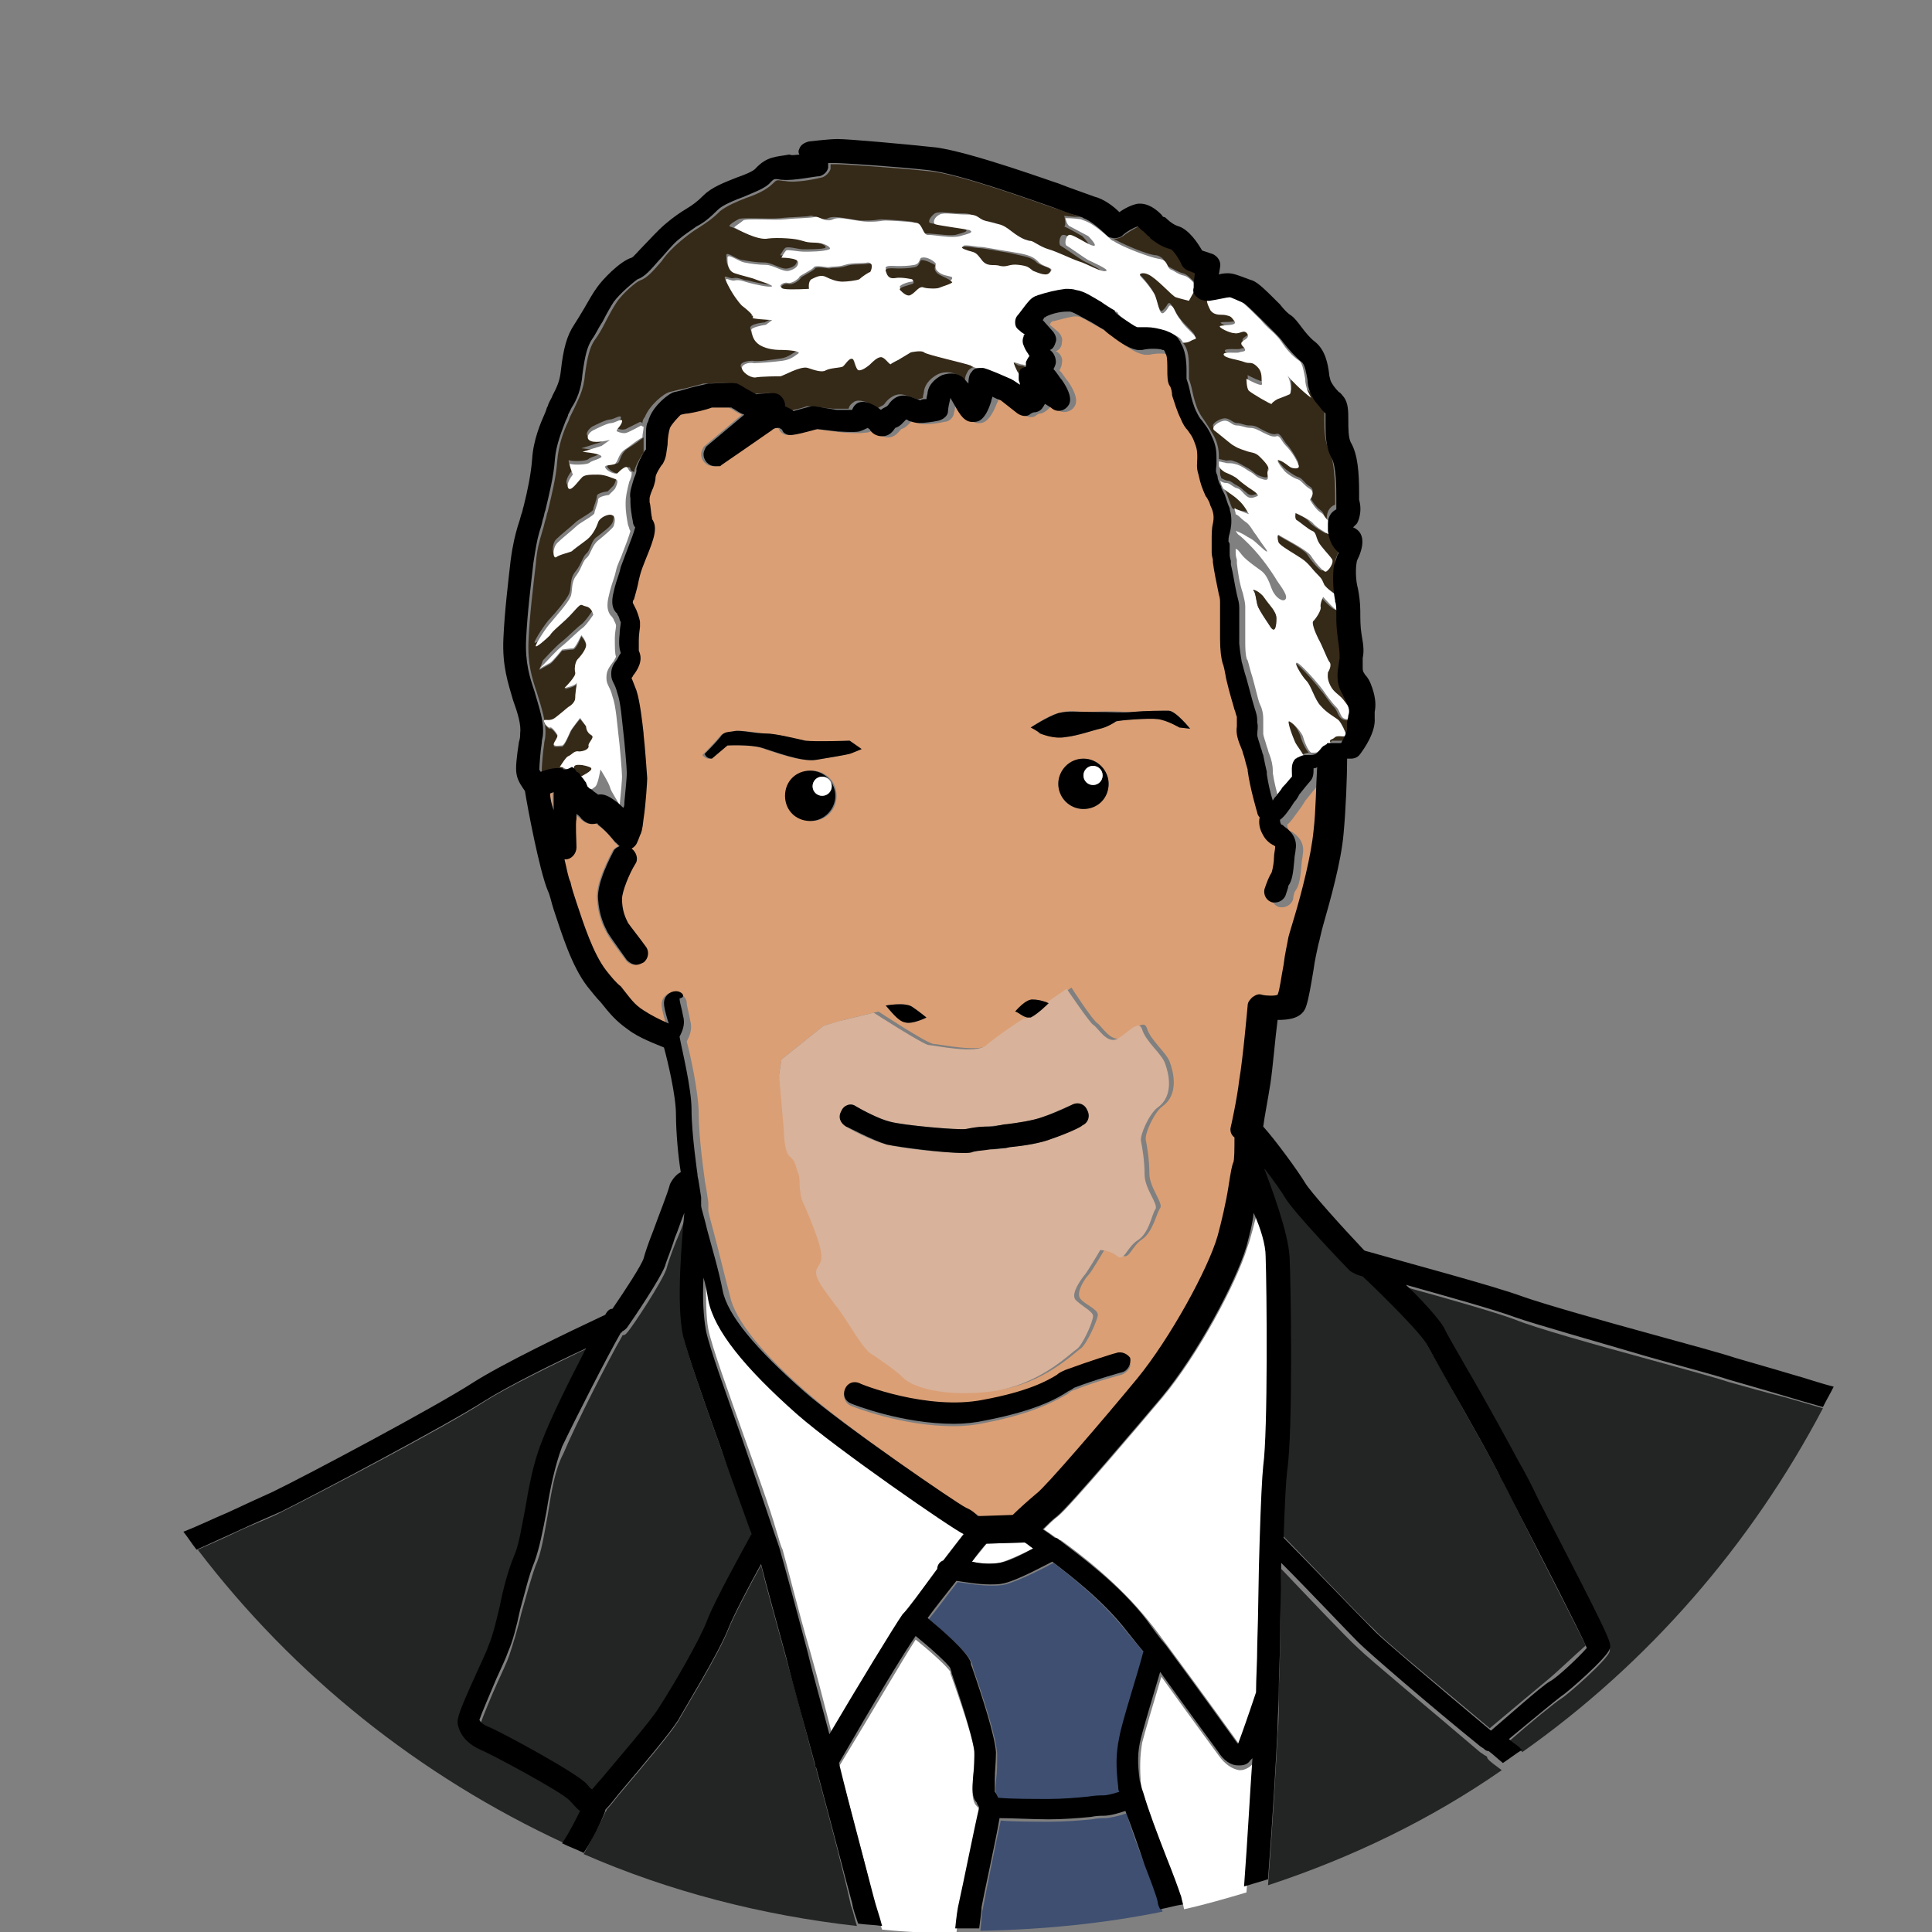 <svg id="Capa_1" xmlns="http://www.w3.org/2000/svg" viewBox="0 0 161.2 161.2"><rect x="0" y="0" width="161.2" height="161.2" fill="#808080" stroke="none"/><style>.st0{fill:none}.st1{fill:#232424}.st2{fill:#352918}.st3{fill:#db9f75}.st4{fill:#FFF}.st5{fill:#3e4f71}.st6{fill:#d8b29a}</style><path class="st0" d="M103.8 46.4c.4.4.7.6 1.4 1.1.7.5.8 1.5 1.1 1.9.3.4.9.8 1 .4.1-.4-.8-1.4-.9-1.7-.2-.4-1-1.6-2.2-2.8-1.2-1.2-.6-.5-1.1-1.1 0 0 .4.1 1 .5s.7.5 1.4 1.1c.4.3.2 0-.1-.4-.3-.4-.7-.9-.7-1-.1-.2-.4-.7-.7-.9-.3-.2-.6-.5-.6-.5s-.1-.1-.3-.2c.1.6 0 1.1-.1 1.6-.1.3-.1.5-.1.7 0 .1 0 .2.1.3v.4c.3 0 .5.3.8.6zM50.2 64.2s-.2 1.2-.4 1.4c-.2.1-.5.4-.8.6.1.1.1.1.3.2.1.1.2.2.4.3.5-.1 1 .2 1.4.5.2.2.5.4.7.6 0-.2 0-.4.1-.5-.1-.3-.7-1-.8-1.5-.2-.5-.9-1.6-.9-1.6z"/><path class="st1" d="M144.2 115.3c-1.2-.4-3.8-1.1-6.7-1.9-4.4-1.2-9.4-2.6-11.1-3.3-1.6-.6-5.8-1.8-9.1-2.7 1.4 1.4 2.8 2.9 3.2 3.6.2.5 1 1.8 1.9 3.4 1.7 2.9 3.7 6.6 4.4 7.9.3.5.8 1.7 1.6 3.1 6 11.8 6 11.8 5.9 12.4-.2.7-3.5 3.6-4 3.9-.5.3-2.7 2.1-4.4 3.6.3.2.6.5.9.7.1.1.2.1.2.2 10.5-7.4 19.1-17.3 25.1-28.7-1-.3-2.1-.6-3.1-.9-2-.5-3.7-1-4.8-1.3zM123.8 146.4l-.3-.2c-4.1-3.5-9.3-7.8-10.2-8.7-.9-.8-4.4-4.5-6.4-6.6-.1 2.1-.1 4.4-.1 6.5 0 1.4-.1 2.8-.1 4v.1c0 1 0 2.2-.1 3.1-.1 2.3-.4 7.4-.8 12.7 7-2.3 13.6-5.5 19.5-9.6-.5-.4-1-.7-1.2-1 0-.2-.2-.2-.3-.3z"/><path class="st1" d="M107.3 122.5c-.1.9-.2 2.8-.3 5.6 1.2 1.2 6.6 6.9 7.7 7.9.6.7 4.1 3.6 9.6 8.2 1.3-1.1 4.3-3.6 4.9-4.1.5-.4 2.3-2.1 3.1-2.8-.8-1.7-4-7.9-5.6-11.1-.7-1.5-1.3-2.6-1.6-3.1-.6-1.3-2.8-5.1-4.3-7.8-.9-1.7-1.7-3-1.9-3.4-.4-.8-3.4-3.8-5.3-5.6-.4-.1-.6-.2-.6-.2-.2 0-.3-.1-.5-.3-.5-.5-4.7-4.9-5.4-6.1-.3-.5-1-1.5-1.7-2.4v.1c.4 1.1 1.9 5 2 7.1.2 2 .4 14.7-.1 18z"/><path class="st2" d="M104.2 42.7s-.4-.8-.9-1.2c-.3-.2-.8-.5-1.2-.9v.1c.1.2.2.3.3.6l.1.3c.1.3.2.5.3.8.1 0 .1.1.2.1.9.2 1.2.2 1.2.2zM110.6 44.5c-.2-.1-1.1-.6-1.4-1-.3-.4-1.4-.8-1.4-.8s-.1.5.1.6 1 .8 1.3.9.3.6.5.9c.2.4.8 1.1 1.1 1.4.2.3-.3 1.1-.5 1.1s-.9-.8-1.2-1.3c-.3-.5-2.3-1.5-2.6-1.7-.3-.2-.2.4-.1.6 0 0 0 .1.1.1.3.3 1.3.8 1.8 1.2.6.4.8.8 1.3 1.3s.4.5.6.9c.2.4.7.6 1.3 1.1-.2-1-.2-2.2-.1-2.9 0-.3.2-.6.3-.9 0-.1.1-.1.1-.2-.5-.4-.8-1-.9-1.8-.2.3-.2.5-.3.5zM107.4 60.1c-.4-.2.2 1.4.5 1.8.1.2.5.7.7 1.1.2-.1.4-.2.6-.2-.3-.3-.6-1-.7-1.4-.2-.6-.7-1.2-1.1-1.3zM98 24.6c-.3-.1-1.6-1.6-2.3-1.9-.4-.2-.9-.1-.6.2s.8.9 1.1 1.4c.3.5.5 1.9.8 1.6.4-.3.4-.7.6-.6.2.1.3.5.8 1.2s1.6 1.5 1.2 1.6c-.4.1-.4.3-1 .3 0 .1.1.1.1.2.5.6.5 1.4.5 2.3v.7c.1.3.2.6.3 1.1.1.5.3 1.2.5 1.6.2.4.3.5.5.8.2.3.4.6.8 1.3.4.8.4 1.4.4 1.9.1 0 .4.1.5.1.2.1.4-.1.8.1.4.1.6.3 1.2.6.6.4.5.5 1.2.7.7.2.2-.5.4-.7.2-.2-.4-.8-.7-1.2-.4-.4-.6-.4-1.2-.5-.5-.2-.6-.2-1.1-.5-.5-.3-1.2-.9-1.5-1.2-.4-.3.5-.8.9-.8s.7.4 1 .4c.4 0 .6.2 1.1.2s.7.2 1.1.4c.4.2.8.4 1.1.3.3-.1.5.4.8.8.4.4.8 1.1 1 1.5.2.5-.4.4-.6.3-.2-.1-.6-.5-1-.6-.4-.1.2.6.4.8.2.2.9.7 1.2.8.4.1.5.5 1 .8.5.3 0 .9 0 .9s.4.7.8 1c.4.3.3.4.5.8 0 0 0 .1.1.1v-.1c0-.9.5-1.1.7-1.2v-.9c0-.9-.1-2.7-.4-3.4-.5-.9-.5-1.9-.5-2.8v-.9l-.3-.3c-.3-.3-.5-.6-.7-.9-.7-.7-1.6-1.6-2-1.9.3.5.3 1.5.2 1.6-.2.1-1 .4-1 .4s-.5.2-.5.4c-.1.2-1.7-.8-1.9-1.1-.2-.2-.2-1-.2-1s1.5.8 1.3.4c-.1-.4.1-.9-.4-1.4-.5-.5-.6-.2-1.1-.4-.5-.2-1.6-.3-1.7-.6-.1-.3 1.1-.1 1.3-.2.2-.1.8 0 .3-.5s.6-.5.4-1c-.2-.5-.6 0-1.1-.1-.5-.1-1.5-.6-1.2-.6.2-.1 1.5.1 1.2-.4-.3-.4-.3-.4-.7-.5-.4-.1-.9.1-1.3-.4-.3-.3-.3-.6-.2-.8h-.1c-.3.1-.6 0-.9-.3-.2-.2-.3-.5-.3-.8l-.5.9c0 .3-.8.1-1.1 0zM110.1 49.7s-.2.6-.2.9c.1.3-.4.9-.6 1.1-.2.2.1.9.4 1.5.3.6.6 1.6.9 1.9.2.3-.1.9-.1.9 0 .2-.1.4.2 1.1.3.6.7.8 1.1 1.2.4.4.6.7.8 1 .1-.3.1-.5-.1-1-.1-.4-.3-.6-.4-.8-.3-.4-.4-.8-.4-1.6 0-.4 0-.7.1-1 0-.4.1-.7 0-1.5-.1-.7-.1-1.5-.2-2.1v-.6c0 .1-.1.1-.1.1-.1.4-1.4-1.1-1.4-1.1zM111.3 59c-.4-.4-.8-1.1-1.1-1.4-.2-.3-1.3-1.6-2-2.2-.7-.6.2.9.6 1.4.4.4.7 1.6 1.2 2.1s1.3 1 1.5 1.2c.2.2.6.9.6 1.2 0 .2-.7-.1-.9.2-.3.2-.5.1-.4.5.1 0 .1-.1.2-.1 0 0 .1 0 .1-.1h1.1c.3-.5.6-1 .5-1.2v-.5h-.4c-.7-.1-.6-.7-1-1.1zM103.2 40.5c.4.2.4.3.8.6.4.4.7.1 1 .1.3-.1-.7-.7-.7-.7s-.6-.5-.9-.7c-.2-.2-.6-.4-1.1-.6-.4-.2-.4-.3-.5-.5v.8c0 .2.1.3.1.4.2.1.4.2.5.2.3 0 .4.2.8.4z"/><path class="st3" d="M46.1 66.1c-.1 0-.2 0-.3.1.1.4.2.9.3 1.5v-1.1-.5zM57.3 83.7c0 .1.1.6.2 1l.1.5c.2.7-.1 1.3-.3 1.7.3 1.1 1 4.3 1 6.1 0 2 .5 5.4.5 5.4v.1c.1.4.2 1.2.3 1.8V101c0 .2.3 1.2.5 2 .4 1.5.9 3.6 1.3 5.1.4 2 2.7 4.9 6.8 8.4 3.2 2.8 12.6 9.3 13.5 9.7.4.2.8.4 1 .7l2.9-.1c.5-.5 1.3-1.3 2-1.8.7-.6 5.6-6.2 8.4-9.6 2.8-3.3 5.9-9.2 6.7-11.9.3-1.1.7-2.9.9-4.1.2-1.3.3-1.7.4-2 .1-.3.1-1.3.1-2.1-.2-.2-.3-.6-.3-.9 0 0 .4-2.2.7-3.9.2-1.7.6-6.1.7-6.2 0-.3.2-.5.4-.7.2-.2.5-.2.8-.2.5.1 1.1.1 1.3 0 .2-.5.3-1.6.5-2.5.1-.8.3-1.6.4-2.3.1-.4.3-1 .5-1.7.6-2 1.4-5.1 1.6-7.2.1-1.7.2-3.8.3-5.3-.1 0-.2 0-.3.1 0 .4 0 .8-.3 1.1-.1.1-.5.6-.9 1.1-.1.1-.2.3-.4.6-.6.8-.9 1.3-1.2 1.5 0 .1 0 .2.1.4 0 .1.2.2.3.2.4.3 1.1.8.9 1.9 0 .2-.1.5-.1.8-.1 1.2-.2 1.8-.5 2.2-.1.1-.2.5-.2.7-.1.4-.5.7-.9.7h-.2c-.5-.1-.8-.6-.7-1.1.2-.7.3-1.1.6-1.4.1-.2.1-.9.2-1.3 0-.3.1-.6.1-.9-.1 0-.1-.1-.2-.1-.2-.2-.6-.4-.8-.8-.3-.5-.4-1.1-.3-1.5-.1-.1-.2-.2-.2-.4 0-.1-.6-2-.8-3.5v-.1c-.1-.3-.1-.7-.3-1.1-.1-.2-.1-.4-.2-.6-.3-.8-.5-1.4-.4-1.9v-.7-.1c0-.3-.1-.5-.2-.6-.2-.4-.4-1.3-.7-2.6-.1-.5-.3-1.1-.3-1.3-.1-.4-.2-1-.2-2V53v-1.8-.5c0-.2 0-.4-.1-.7-.2-1-.4-1.9-.5-2.7v-.2c-.1-.4-.1-.6-.1-.7V45.8v-.3c-.1-.5 0-1 .1-1.4.1-.5.2-.9-.2-1.5l-.1-.3c-.1-.2-.2-.4-.3-.5-.4-.7-.5-.8-.6-1.8-.1-.6-.1-1-.1-1.4 0-.5 0-.7-.2-1.2-.3-.6-.5-.8-.6-1.1-.2-.3-.4-.5-.6-1-.3-.6-.5-1.3-.7-1.9-.1-.3-.2-.7-.2-.8-.2-.4-.2-.8-.2-1.4 0-.3 0-1-.1-1.2-.1-.1-.2-.3-.2-.4h-.1c-.2-.1-.5-.1-.9-.1s-.8.1-.8.1h-.4c-.6-.1-1.3-.5-2.2-1.2-.3-.2-.5-.4-.6-.5-.4-.2-.8-.5-1.2-.7-.6-.3-1.1-.7-1.6-.8h-.3c-.6.1-1.3.3-1.7.4-.1 0-.1 0-.2.1 0 0-.1.1-.1.2l.7.6c.2.2.4.5.3.9 0 .3-.2.6-.5.7.4.2.6.6.5 1 0 .2-.1.4-.2.6.3.3.5.7.7.9 1.1 1.6.6 2.1.4 2.3-.3.3-.9.4-1.2.1l-.6-.4c0 .1-.1.2-.2.3-.2.2-.5.4-.7.4-.1 0-.3.1-.4.2-.3.2-.7.1-1-.1L84 33.5c-.2-.1-.4-.2-.7-.3 0 .1 0 .3-.1.4-.6 1.6-1.2 1.7-1.4 1.7-.8.1-1.2-.6-1.6-1.3-.1-.2-.3-.5-.4-.7-.1.3-.1.9-.2 1.1 0 .4-.4.8-.8.8-.4.1-1.2.2-1.6.2-.3 0-.6-.1-.9-.2-.1 0-.2-.1-.2-.1-.2.2-.5.6-.9.7-.2.2-.5.7-1.1.7-.3 0-.6-.1-1-.5l-.2-.2c-.2.2-.4.3-.7.3-.6.1-1.6 0-1.8 0l-2.4-.3c-2.2.6-2.4.6-2.8.3-.1-.1-.2-.2-.2-.3 0 0-.1-.1-.2-.1s-.3.1-.6.2c-.7.5-4.1 2.8-4.2 2.9 0 0-.1 0-.2.1h-.3c-.5 0-1-.4-1-1 0-.2.1-.4.2-.6l.1-.1 3.1-2.6c-.3-.1-.6-.3-.9-.5-.1 0-.2-.1-.2-.1h-1.6c-.5.1-1.3.3-2 .5-.3.1-.5.1-.6.1-.2.1-.7.6-.9 1.1-.1.3-.2.9-.2 1.4 0 .6-.1 1.1-.3 1.4l-.1.2c-.2.3-.5.9-.6 1.1 0 .2-.1.5-.2.9-.1.3-.2.8-.3.9v.3c0 .4.1 1 .2 1.3v.1c.5.7.1 1.6-.5 3.3-.2.5-.4 1-.5 1.4l-.1.4c-.1.6-.2 1.2-.3 1.6 0 .1 0 .2-.1.3l.3.6c.2.4.3.9.3 1v.4s-.1.5-.1 1.1c-.1.6 0 .8 0 .9.4.8-.2 1.6-.5 2.1 0 0-.1.1-.1.2.1.2.2.5.4 1 .3 1 .5 2.7.6 3.6v.1c.1.9.3 3.5.3 3.6v.1c0 .1-.1 2-.3 3.3-.1 1-.2 1.2-.3 1.4-.2.3-.2.5-.2.5-.1.3-.3.5-.5.6.4.3.6.8.3 1.3-.5.8-1.1 2.3-1.1 2.9.1 1 .3 1.6.5 2 .2.3 1 1.4 1.5 2 .3.4.2 1-.2 1.3-.2.1-.4.2-.6.2-.3 0-.6-.1-.8-.4-.2-.3-1.4-1.8-1.6-2.3-.3-.5-.7-1.4-.8-2.8-.1-1.4 1.1-3.6 1.3-4 .1-.2.3-.3.5-.4l-.3-.3s-.6-.9-1.5-1.5l-.1-.1c-.4.1-.8.1-1.3-.4-.1-.1-.3-.2-.4-.4v2.8c0 .5-.4 1-.9 1H47c.2.8.4 1.5.5 1.9.2.5.4 1 .5 1.7.6 1.8 1.4 4.4 2.5 5.7.5.5.8 1 1.1 1.4.8 1 1.1 1.4 1.9 2 .6.4 1.5.8 2.1 1.1l-.1-.3c-.2-.7-.3-1.1-.3-1.4 0-.5.4-1 1-1s1.1.4 1.1.9zm36.3 31s-2.3.6-4 1.3c-.1 0-.3.1-.5.3-.9.5-2.7 1.6-6.8 2.4-.9.2-1.8.3-2.7.3-4.3 0-8.4-1.6-8.6-1.7-.5-.2-.7-.8-.5-1.2.2-.5.8-.7 1.2-.5.1 0 5.7 2.3 10.3 1.4 3.8-.7 5.4-1.7 6.2-2.1.3-.2.5-.3.7-.4 1.9-.7 4.1-1.4 4.2-1.4.5-.1 1 .2 1.2.7.1.2-.2.7-.7.9zm-5.3-55.2c1-.3 1.4-.1 2.7-.1 2.1-.1 2.5 0 3.5 0 1.1-.1 2.4-.1 3-.1.6 0 1.8 1.5 1.8 1.5l-.9-.1s-1-.6-1.8-.7c-.8-.1-3.4.1-3.5.2-.2.1-.9.5-1.3.6-.5.1-1.9.6-2.9.7-1 .1-2.2-.3-2.2-.3-.1-.2-.7-.5-.7-.5s1.4-1 2.3-1.2zm4.2 5.9c0 1.1-.9 2.1-2.1 2.1s-2.1-.9-2.1-2.1c0-1.1.9-2.1 2.1-2.1s2.1 1 2.1 2.1zM76.1 84c.6.4 1.2.9 1.2.9s-1.1.6-1.8.4c-.6-.2-1.3-1-1.6-1.4 0 0 1.6-.3 2.2.1zm-2.8.4s4.1 2.7 4.6 2.7c.4 0 4 .8 4.8 0 .6-.6 2.4-1.8 3.1-2.2-.5 0-.9-.5-1.1-.5 0 0 .9-1 1.5-1 .5 0 1.1.2 1.3.3l1.9-1.3s1.8 2.8 2.2 3c.3.2 1.1 1.6 2 1.2.9-.4 1.8-1.7 2.1-.8.3 1 1.6 2 1.9 2.8s.8 2.7-.6 3.7c-.7.5-1.5 2.3-1.4 2.8.1.5.3 1.6.3 2.8 0 1.2 1.2 2.5.9 2.9-.3.4-.6 2-1.5 2.6-.9.6-1.1 1.8-1.7 1.3-.6-.5-1.4-.5-1.4-.5s-1.1 1.9-1.4 2.2c-.3.3-1 1.4-.7 1.9.3.5 1.5.9 1.5 1.4 0 .4-.9 2.4-1.4 2.8-.5.3-3.1 3-7.1 3.5-4 .5-6.6-.4-7.3-1.1-.7-.7-1.9-1.5-2.8-2.1-.9-.6-2.2-3-2.9-4-.8-.9-1.5-1.9-1.6-2.6-.1-.7.6-.7.4-1.8-.2-1.1-1.6-4.4-1.6-4.4-.3-1.1-.2-1.7-.3-2.2-.2-.4-.2-.9-.7-1.4-.5-.4-.5-2.2-.5-2.2l-.8-4.5.2-1.3 3.5-2.8 1.7-.5 2.9-.7zm-7.7-18c0-1.1.9-2.1 2.1-2.1s2.1.9 2.1 2.1-.9 2.1-2.1 2.1-2.1-1-2.1-2.1zM60 61.5c.4-.5.8-.3 1.2-.5.5-.1 1.7.1 2.6.2.9 0 2.4.4 3.3.6.9.2 3.7 0 3.7 0l1 .7s-.7.3-1 .4c-.3.1-1.5.3-2.8.5-1.2.2-3.6-.7-4.5-1-.9-.3-2.9-.2-2.9-.2l-1.3 1.1c-.4.1-.7-.3-.7-.3s1-1 1.4-1.5z"/><path class="st4" d="M110.1 42.7c-.4-.3-.8-1-.8-1s.5-.6 0-.9c-.5-.3-.7-.7-1-.8-.4-.1-1.1-.6-1.2-.8-.2-.2-.7-.9-.4-.8.4.1.8.5 1 .6.2.1.9.2.6-.3-.2-.5-.6-1.1-1-1.5-.4-.4-.5-.9-.8-.8-.3.1-.7-.1-1.1-.3-.4-.2-.7-.4-1.1-.4s-.7-.2-1.1-.2c-.4 0-.6-.4-1-.4s-1.2.5-.9.8c.4.3 1.1.9 1.5 1.2.5.3.5.3 1.1.5.5.2.8.1 1.2.5.4.4.9.9.7 1.2-.2.2.3.9-.4.7-.7-.2-.6-.4-1.2-.7-.6-.4-.8-.5-1.2-.6-.4-.1-.6 0-.8-.1-.1 0-.4-.1-.5-.1v.4c.1.2.2.3.5.5.5.2.9.4 1.1.6.2.2.9.7.9.7s1 .6.7.7c-.3.1-.6.3-1-.1s-.4-.5-.8-.6c-.4-.2-.5-.4-.8-.4-.2 0-.4-.1-.5-.2.1.3.1.4.3.7.4.3.9.6 1.2.9.5.4.9 1.2.9 1.2s-.3-.1-1-.4c-.1 0-.1-.1-.2-.1 0 .2.1.3.1.5.2.1.3.2.3.2s.3.3.6.5.6.8.7.9c.1.1.4.6.7 1 .3.4.5.7.1.4-.7-.6-.8-.8-1.4-1.1-.6-.4-1-.5-1-.5.4.6-.1-.1 1.1 1.1 1.2 1.2 2 2.5 2.2 2.8.2.4 1 1.3.9 1.7-.1.4-.7.1-1-.4-.3-.4-.4-1.4-1.1-1.9-.7-.5-1.1-.8-1.4-1.1-.3-.3-.5-.7-.7-.7v.3c0 .1 0 .3.1.6v.3c.1.8.2 1.6.5 2.5.1.4.2.8.2 1.1v3c0 1 .1 1.4.2 1.5.1.3.2.8.4 1.4.2.7.5 2 .6 2.2.2.4.3.8.3 1.3v1.2c0 .2.2.7.3 1.1.1.2.1.4.2.6.2.5.3 1 .3 1.4v.2c.1.7.3 1.5.5 2.2.1-.1.2-.3.3-.4.2-.3.4-.5.5-.7.3-.4.6-.7.8-.9v-.1c-.1-.5-.1-1 .3-1.4 0 0 .1-.1.2-.1-.2-.4-.6-.9-.7-1.1-.2-.4-.8-2-.5-1.8.4.2.9.8 1.1 1.2.1.4.4 1.2.7 1.4h.3c.2 0 .4-.1.6-.1.1 0 .2-.2.3-.3.1-.1.2-.3.4-.4-.1-.4.1-.2.4-.5.3-.2.9.1.9-.2 0-.2-.4-1-.6-1.2-.2-.2-1-.6-1.5-1.2-.5-.5-.8-1.7-1.2-2.1-.4-.4-1.3-1.9-.6-1.4.7.6 1.8 1.9 2 2.2.2.3.7 1 1.1 1.4.4.4.3 1 .9 1h.4c0-.2 0-.4.1-.6-.3-.3-.5-.6-.8-1-.4-.5-.8-.6-1.1-1.2-.3-.6-.2-.9-.2-1.1 0 0 .4-.6.1-.9-.2-.3-.6-1.4-.9-1.9-.3-.6-.6-1.4-.4-1.5.2-.2.6-.8.6-1.1-.1-.3.2-.9.2-.9s1.3 1.5 1.4 1.2l.1-.1c0-.4-.1-.7-.1-.9v-.1c-.6-.5-1-.7-1.3-1.1-.2-.4-.1-.4-.6-.9s-.7-.9-1.3-1.3c-.6-.4-1.5-.9-1.8-1.2l-.1-.1c-.1-.2-.2-.9.1-.6.3.2 2.3 1.2 2.6 1.7.3.5 1 1.3 1.2 1.3.2 0 .8-.8.5-1.1-.2-.3-.9-1-1.1-1.4-.2-.4-.2-.8-.5-.9s-1.1-.8-1.3-.9-.1-.6-.1-.6 1.1.5 1.4.8c.3.4 1.2.9 1.4 1 .1 0 .2-.2.2-.4v-.5s0-.1-.1-.1c-.6-.5-.4-.6-.9-.9zm-4.1 9.6c-.4-.6-.8-1.2-1-1.6-.2-.4-.2-1.2-.4-1.4-.2-.2.5 0 .9.6s1 1.1 1 1.7c0 .6-.1 1.3-.5.7zM101 25.9c.4.5.9.3 1.3.4.4.1.4.1.7.5.3.4-.9.3-1.2.4-.2.1.8.6 1.2.6.5.1.8-.4 1.1.1.2.5-.9.5-.4 1s-.1.4-.3.5c-.2.1-1.4-.1-1.3.2.1.3 1.2.4 1.7.6.5.2.6-.1 1.1.4.5.5.3 1 .4 1.4.1.4-1.3-.4-1.3-.4s0 .8.2 1c.2.2 1.9 1.2 1.9 1.1.1-.2.5-.4.5-.4s.8-.3 1-.4c.2-.1.1-1.2-.2-1.6.3.4 1.2 1.3 2 1.9l-.3-.6c-.1-.3-.2-.6-.2-1-.1-.5-.2-1.3-.5-1.5-.6-.4-1.1-1-1.5-1.6-.2-.3-.5-.6-.6-.7-.2-.2-.6-.5-1.1-1.1-.5-.5-1.4-1.4-1.6-1.5l-.2-.1c-.3-.1-.8-.3-1-.4-.2 0-1 .2-1.7.3 0 .3.1.5.3.9zM104.1 104c-.9 3-4.1 9-7.1 12.6-1.6 1.9-7.7 9.1-8.7 9.9-.4.3-.8.7-1.2 1.1.3.2.6.4 1 .7.1.1.2.2.4.2 1.7 1.2 4.9 3.7 7.3 6.7.5.6 1 1.3 1.6 2.1 2.6 3.5 5.9 8.1 5.9 8.1l.1.1c.3-.7.8-2.2 1.5-4.3 0-1.2 0-2.5.1-3.9.1-2.8.1-6 .2-8.7.1-3.3.2-5.3.3-6.3.4-2.9.3-14.8.2-17.5 0-.9-.4-2.3-.8-3.6-.3 1-.5 2-.8 2.8z"/><path class="st2" d="M104.6 49.3c.2.2.2 1 .4 1.4.2.4.6 1 1 1.6.4.6.5-.1.5-.7s-.6-1.1-1-1.7c-.4-.6-1.1-.8-.9-.6z"/><path class="st4" d="M104.4 147.3c-.2.2-.6.4-.9.4h-.1c-.6-.1-1.2-.5-1.7-1.2 0 0-2.5-3.4-4.8-6.6-.6 2-1.4 4.7-1.6 5.5-.2 1.2-.2 2.1-.1 3.6 0 .2.1.5.3 1 .4 1.4 1.2 3.4 1.9 5.3.6 1.5 1 2.6 1.2 3.2.1.2.1.4.2.8 1.8-.4 3.5-.9 5.2-1.4.3-3.9.5-7.9.7-10.7-.2 0-.2 0-.3.1z"/><path class="st5" d="M95.6 155.8c-.6-1.5-1.2-3.1-1.6-4.5-.6.2-1.4.4-1.8.4-.2 0-.6 0-1.1.1-1 .1-2.3.2-3.5.2-1.2 0-3.1 0-4.1-.1-.4 1.8-1.3 6.3-1.5 7.4-.1.3-.1.9-.2 1.8 5.2-.1 10.3-.6 15.2-1.6-.1-.3-.1-.5-.2-.6-.2-.5-.7-1.8-1.2-3.1z"/><path class="st2" d="M49.2 64c-.5-.2-1.3-.3-1.3 0 0 .1-.1.4-.2.6 0 0 .1.1.1.2.1.1.2.2.3.2 0 0 .1-.1.2-.1.5-.3 1.4-.7.9-.9zM47.5 63.2c.2-.1.5-.5.9-.4.4.1.9-.2.8-.5-.1-.3.6-.7.2-.9-.4-.2-.4-.7-.4-.7l-.6-.7s-.7.8-.8 1.1c-.1.2-.5 1.2-.7 1.2-.2 0-.7.1-.7-.1s.4-.5.3-.8c-.1-.2-.5-.7-.6-.6s-.6-.5-.5-.6c.1-.2.5.1.9-.2.4-.3 1.1-.9 1.1-.9s.6-.3.6-.8.2-1.4.1-1.2c-.1.2-.9.4-1 .4.1-.1 1-1 .9-1.3-.1-.4 0-.9.2-1.1.2-.2.8-.9.7-1.3-.1-.4-.4-.7-.4-.7s-.4 1.1-.7 1.1c-.2 0-.9.1-.9.1s-.8 1-1 1.1c-.2.1-.9.5-.9.5l.3-.8s1.1-1.2 1.5-1.5c.4-.3 1.4-1.3 1.7-1.5.3-.2.9-1.1.9-1.1s-.1-.6-.6-.7c-.5-.1-.3-.4-1.1.5s-1.6 1.5-1.9 1.9c-.2.4-1.2 1.1-1.2.9 0-.2.9-1.6 1.3-2 .4-.4 1.4-1.6 1.6-2.1.2-.5 0-1.2.5-1.8.5-.6.6-1.2.9-1.5.4-.3.4-1.1.9-1.4.5-.4 1.2-.9 1.3-1.2.1-.2.2-.8-.1-.9-.3-.1-1.1.3-1.2.6-.1.4-.4 1.1-.9 1.4-.5.4-1.1.8-1.3 1-.2.2-1.1.4-1.3.5-.2.2-.3-.8.1-1.2.4-.4 1.3-1.1 1.6-1.4s1.5-.9 1.5-1.1c0-.2.3-.8.3-1.1 0-.3.9-.4.9-.4l.5-.5s.4-.7.1-.8c-.3-.1-.9-.4-1.5-.4s-1.1 0-1.4.3c-.2.3-.8 1.1-1.1.8-.2-.4.4-1.1.4-1.1s-.4-1-.2-.9c.2.1 1.4.1 1.6-.1.2-.2 1.3-.4.9-.6-.4-.2-1.5-.3-1.5-.3l1.6-.5.7-.5s-1.1.2-1.6.1c-.5-.2-.1-.7.2-.9.4-.2 1.2-.6 1.5-.6s1-.5.9-.1c-.1.4-.5.7-.4.8.2.1.5.2.8.1l1.2-.6s.1 0 .2.1c0-.2.1-.4.2-.5.4-1 1.6-2 2.1-2.1l.8-.2c.6-.1 1.6-.4 2-.5h.2c1.9-.1 2.1 0 2.2 0 .2 0 .4.2.7.4.2.1.7.4.9.5.6-.1 1.4-.1 1.4-.1.4 0 .8.2.9.6.1.2.1.3.1.5.2.1.5.2.7.4.4-.1 1-.2 1.5-.4h.3l1.9.2h1.3c.1-.3.2-.4.5-.6.2-.1.5-.1.8 0 .1 0 .6.2 1.1.6.1-.1.3-.2.5-.3l.1-.1c.2-.3.7-.8 1.3-.8.4 0 .8.2 1.1.3.1 0 .2.1.3.1.1 0 .3 0 .5-.1 0-.2.1-.4.1-.6.1-.6.6-1.1 1.2-1.4.5-.2 1.1-.2 1.6.1.2.1.4.4.6.6 0-.6.2-.8.3-1 .2-.2.4-.3.6-.3-.3-.1-.6-.2-.8-.3-.5-.2-3.7-.9-3.9-1.1-.2-.2-1.1 0-1.1 0l-.6.8s-.6.3-.8.2c-.2-.1-.5-.6-.8-.6-.3 0-.7.4-.9.6-.2.2-.7.5-.9.5-.3 0-.3-.6-.5-.9-.2-.3-.6.5-.9.6-.2.1-1 .1-1.4.3-.4.2-.9 0-1.5-.2s-2.1.7-2.3.7c-.2 0-1.6.1-2.1.1-.5.1-1.1-.5-1.1-.8 0-.3.6-.4 1-.4.4.1 1.7-.1 2.4-.2.6-.1 1-.5 1.3-.6.3-.2-.9-.3-1.3-.3s-1.2 0-1.9-.4c-.6-.4-.6-.9-.7-1.2-.1-.4 1.2-.5 1.2-.5s.8-.4.5-.4c-.2.1-1.8-.1-1.6-.2.2-.1-.5-.7-.9-1-.4-.3-.8-1-1.2-1.8-.4-.8.2-.2.6-.3.4-.1.8.2 1.2.2.4.1 1.6.4 1.9.3.3-.1-1.1-.5-1.4-.6-.2-.1-1.1-.3-1.7-.5-.6-.2-.6-.9-.6-1.3s.9.4 1.4.4c.5.1 1.2.2 1.8.2.6 0 1.4.6 1.9.5.5-.1.8-.3.8-.7 0-.4-1.4-.4-1.4-.4s.2-.4.4-.6c.2-.2 1.1.1 1.5.1s1.5 0 1.8-.1c.3-.1-.2-.4-.7-.5-.5-.1-1 0-1.5-.2s-2.1-.3-2.9-.2c-.8.1-2.6-.9-2.8-.9-.2-.1.5-.5.7-.6.2-.2 2.6 0 3.5-.1.8-.1 2.2-.1 2.5-.2.3-.1.9.5 1.5.2s1.9.2 3 .2 1.1-.1 1.4-.1c.4 0 2.1.1 2.6.2s.5 1.1 1 1c.5-.1 1.9.2 2.6.1.7-.2 1.2-.3.8-.5-.4-.2-2.7-.4-2.9-.5-.2-.1 0-.5.4-.8.4-.2 1.2 0 2.3 0s.8.4 1.8.6c1 .2.9.1 1.9.8.9.6 1.4.8 1.6.8.2 0 .8.5 1.5.7.7.2 1.9.8 2.5 1 .7.2 2 1 2.2.9.2-.1-1.4-.8-1.5-.9-.2-.1-1.6-1.1-1.8-1.2-.2-.1-.1-.9.2-.9.3-.1 1.5.9 2 .9.5.1-.4-.8-.4-.8s-1.2-.7-1.5-.8c.2-.1 0-.9 0-.9s.7.1 1.3.1c-.8-.3-1.7-.6-2.6-.9-.9-.3-7.2-2.6-9.8-2.9-2.8-.3-7.3-.6-7.9-.6h-.5v.4c-.1.3-.4.6-.7.7-.4.1-2.2.5-3.1.3h-.1c-.6-.1-.6-.1-.9.2-.5.5-1.3.9-2.2 1.2-.8.3-1.7.7-2.2 1.1-.7.7-1.2 1-1.8 1.4-.5.3-.9.6-1.5 1.1-.6.5-1.2 1.1-1.6 1.7-.7.8-1.2 1.4-1.8 1.6-.3.1-1.5 1.1-2 1.9-.2.3-.6 1-.9 1.6-.3.6-.6 1.1-.9 1.5-.4.6-.6 1.4-.8 2.9-.1 1.3-.6 2.1-.9 2.8l-.3.6c-.1.2-.1.3-.2.5-.4.8-.8 2-.9 3.2-.1 1.5-.5 3-.8 4.3-.1.2-.1.5-.2.7-.1.4-.2.8-.3 1.1-.2.7-.4 1.3-.5 2.6-.2 1.8-.5 4.1-.6 6.3-.1 2 .3 3.2.7 4.4.4 1.3.8 2.5.7 3.6 0 .2-.1.5-.1.7-.1.6-.2 1.9-.2 2.2 0 0 0 .1.1.2 1.1-.3 1.5-.3 1.7-.3 0-.4.3-.9.5-1zM84.5 30.6c.1.2.3.5.4.7 0-.2.2-.4.3-.5.1-.1.2-.1.3-.1v-.1c-.2-.1-.3-.1-.5-.1-.7-.4-.8-.5-.5.1z"/><path class="st2" d="M51.6 38.6c-.2.2-1.1.1-.9.4s.8.6 1 .5c.2-.1.8-.8.9-.4 0 .2.2.2.3.3.1-.5.4-1 .7-1.5l.1-.1v-.7-.6c-.4.3-.8.6-1.3.9-.6.4-.6.9-.8 1.2zM97.6 22.3c.4.2.7.4 1.1.5.4.1.8.6 1 .8l.1-.8-.5-.2c-.2-.1-.4-.3-.6-.5-.3-.6-.7-1.2-.9-1.3-.7-.2-1.3-.6-1.7-.9-.1-.1-.2-.1-.2-.2-.1-.1-.3-.2-.4-.4-.1-.1-.3-.3-.5-.4-.2.1-.8.4-1.3.8-.3.2-.7.3-1 .1.8.5 3.1 1.5 3.8 1.5.8.2.7.9 1.1 1z"/><path class="st4" d="M89.3 18.9c.2.1 1.5.8 1.5.8s.9.9.4.8c-.5-.1-1.7-1-2-.9-.3.1-.4.8-.2.9.2.1 1.6 1.1 1.8 1.2.2.1 1.8.8 1.5.9-.3.2-1.6-.6-2.3-.8-.6-.2-1.8-.8-2.5-1-.7-.2-1.3-.7-1.5-.7-.2 0-.7-.1-1.6-.8-.9-.7-.9-.5-1.9-.8-1-.2-.7-.6-1.8-.6s-1.9-.2-2.3 0c-.4.2-.6.6-.4.8.2.1 2.5.4 2.9.5.4.2-.1.3-.8.5-.7.2-2.1-.1-2.6-.1-.5.1-.5-.9-1-1-.5-.1-2.2-.2-2.6-.2-.4 0-.4.1-1.4.1-1.1 0-2.4-.5-3-.2s-1.2-.3-1.5-.2c-.3.1-1.6.1-2.5.2-.8.1-3.3-.1-3.5.1-.2.2-.9.6-.7.6.2.1 1.9 1.1 2.8.9.8-.1 2.4 0 2.9.2s1 .1 1.5.2.9.4.7.5c-.5.2-1.6.2-2.1.2s-1.4-.2-1.5-.1c-.2.2-.4.6-.4.6s1.4 0 1.4.4-.4.6-.8.7c-.5.1-1.3-.5-1.9-.5-.6 0-1.3-.1-1.8-.2s-1.4-.8-1.4-.4 0 1.1.6 1.3c.6.2 1.5.4 1.7.5.2.1 1.6.5 1.4.6-.3.1-1.5-.2-1.9-.3-.4-.1-.8-.3-1.2-.2-.4.1-1-.5-.6.3s.9 1.5 1.2 1.8c.4.3 1.1.9.9 1-.2.1 1.4.2 1.6.2.2-.1-.5.4-.5.4s-1.4.2-1.2.5c.1.4.1.8.7 1.2.7.4 1.5.4 1.9.4.4 0 1.6.1 1.3.3-.3.2-.6.5-1.3.6-.7.1-2 .2-2.4.2-.4-.1-1 .1-1 .4 0 .3.6.8 1.1.8.5-.1 1.9-.1 2.1-.1.2 0 1.7-.9 2.3-.7.6.2 1.2.4 1.5.2.4-.2 1.1-.2 1.4-.3.2-.1.6-.9.9-.6.2.3.2.9.5.9s.8-.4.9-.5c.2-.2.6-.6.9-.6.3 0 .6.5.8.6.1-.1.7-.4.7-.4l1-.6s.9-.2 1.1 0c.2.2 3.4.9 3.9 1.1.1.1.4.2.8.3h.3c.1 0 .5.1 2.3.9.1 0 .1.1.2.1l.6.4c0-.1-.1-.2-.1-.4-.1-.2-.1-.4 0-.5-.2-.2-.3-.5-.4-.7-.2-.5-.2-.4.5-.2.2 0 .3.1.5.1v-.3c0-.2.1-.3.3-.5-.1-.1-.1-.2-.2-.3-.2-.3-.3-.6-.3-.6-.1-.2-.1-.5 0-.7 0-.1.1-.2.1-.2l-.3-.2-.1-.1c-.2-.2-.4-.4-.4-.7 0-.3.1-.5.3-.7.9-1.2 1.1-1.3 1.4-1.4.1 0 .2-.1.3-.1.5-.2 1.4-.4 2.2-.5.3 0 .6 0 .9.1.7.2 1.4.6 2.1 1 .4.2.8.5 1.1.7.1 0 .2.1.2.2.1.1.3.3.6.5.6.4 1 .7 1.3.8h.8c.4 0 1 0 1.6.3.5.2.9.3 1.1.8.6 0 .6-.2 1-.3.4-.1-.8-.9-1.2-1.6-.5-.6-.5-1.1-.8-1.2-.2-.1-.2.3-.6.6-.4.3-.5-1.1-.8-1.6-.3-.5-.8-1.1-1.1-1.4s.2-.4.6-.2c.7.3 2 1.8 2.3 1.9.3.1 1.1.3 1.1.3l.5-.9.1-.4c-.2-.2-.6-.7-1-.8-.5-.1-.8-.4-1.1-.5-.4-.2-.2-.8-1-.9-.7-.1-3.1-1-3.8-1.5-.1 0-.2-.1-.3-.2-.4-.4-1.4-1.2-1.9-1.4-.2-.1-.3-.1-.5-.2-.6-.1-1.3-.1-1.3-.1s.1.6.4.7zm-16.8 3.7c-.2 0-.8.4-.9.6-.2.2-1 .2-1.4.2-.4 0-1-.2-1.4-.4-.4-.2-.8-.1-1.2.2-.4.2-.2.8-.2.8s-1.6.1-2.1 0 .1-.5.4-.4c.4.1 1-.4 1-.5s1.1-.6 1.2-.8c.1-.2 1.1 0 1.2 0 .4-.1.8 0 1.4-.2.6-.2 1.5-.1 1.9-.2.5 0 .3.7.1.7zm5.9 1.2c-.2.1-.9.1-1.3 0s-.8.4-1.1.6c-.4.2-.8-.1-.9-.4-.2-.2.7-.5 1-.5.3-.1 0-.4 0-.4s-.8-.2-1.4-.1c-.5.1-.6-.3-.8-.6-.1-.3.7-.2 1-.2.3 0 .9 0 1.4-.1.5-.1.4-.6.6-.6.4-.1.9.2 1.1.4.2.1-.1.4.2.7.4.4.9.4 1.2.5.3.3-.8.6-1 .7zm9.3-1.2c-.2.4-.9.1-1.4-.1-.5-.2-.4-.4-1.2-.5-.8-.1-.9.2-1.5.1s-1.1.1-1.5-.4c-.5-.5-.5-.7-.9-.8-.4-.1-1-.3-.8-.4.2-.1 1.1.1 1.4.1s1.2.2 2.5.4c1.2.2 1.8.3 2.3.8.4.5 1.3.5 1.1.8z"/><path d="M88.9 61.5c1-.1 2.4-.6 2.9-.7.5-.1 1.2-.5 1.3-.6.2-.1 2.8-.3 3.5-.2.8.1 1.8.7 1.8.7l.9.1s-1.2-1.5-1.8-1.5c-.6 0-1.9 0-3 .1-.9.1-1.4 0-3.5 0-1.3 0-1.8-.1-2.7.1-.9.3-2.3 1.2-2.3 1.2s.6.3.8.5c0 0 1.1.5 2.1.3z"/><path class="st6" d="M68.7 85.6l-3.5 2.8-.2 1.3.4 4.6s0 1.8.5 2.2c.5.4.5.9.7 1.4.2.4 0 1 .3 2.2 0 0 1.5 3.3 1.6 4.4.2 1.1-.5 1.1-.4 1.8.1.7.9 1.6 1.6 2.6.8.9 2.1 3.4 2.9 4 .9.6 2.1 1.4 2.8 2.1.7.7 3.3 1.6 7.3 1.1s6.6-3.2 7.1-3.5c.5-.3 1.4-2.3 1.4-2.8 0-.4-1.1-.9-1.5-1.4-.3-.5.4-1.5.7-1.9.3-.3 1.4-2.2 1.4-2.2s.8 0 1.4.5c.6.5.8-.7 1.7-1.3 1-.6 1.2-2.2 1.5-2.6.3-.4-.9-1.7-.9-2.9s-.2-2.3-.3-2.8c-.1-.5.7-2.3 1.4-2.8 1.4-1 .9-2.9.6-3.7s-1.6-1.8-1.9-2.8c-.3-.9-1.2.3-2.1.8-.9.4-1.6-1-2-1.2-.3-.2-2.2-3-2.2-3l-1.9 1.3c.1 0 .1.1 0 .1-.2.1-1 .9-1.5 1.1h-.2c-.7.4-2.4 1.6-3.1 2.2-.8.8-4.4 0-4.8 0-.4 0-4.6-2.7-4.6-2.7l-2.9.7-1.3.4zm2.7 6.7c.5.3 2 1.1 2.9 1.3 1.2.3 5.7.7 6.3.6.5-.1 1.1-.2 1.6-.2.4 0 .7-.1 1.1-.1.2 0 .4-.1.7-.1.9-.1 2.2-.3 3-.6 1.1-.4 2.3-1 2.4-1 .5-.2 1 0 1.3.4.2.5 0 1-.4 1.3-.1 0-1.3.6-2.5 1.1-1 .4-2.4.6-3.4.7-.2 0-.5.1-.6.1-.4.1-.8.1-1.2.1-.5 0-1 .1-1.4.2-.2 0-.5.1-.8.1-1.8 0-5.3-.4-6.4-.7-1.3-.3-3.3-1.4-3.4-1.5-.5-.3-.6-.8-.4-1.3.2-.5.8-.7 1.2-.4z"/><path class="st5" d="M87.9 130.4c-.9.5-2.9 1.5-4 1.8-.4.1-.8.1-1.2.1-1 0-2.1-.2-2.8-.3-1.1 1.4-1.8 2.4-2.4 3.1 1.2 1 3.3 2.8 3.6 3.7 0 .1.1.2.1.4.9 2.6 1.9 5.7 2 7.1 0 .8 0 1.6-.1 2.3 0 .3-.1.8 0 1 .1.2.2.4.3.5 1 0 2.9.1 4.2.1 1.1 0 2.4-.1 3.3-.2.6-.1 1-.1 1.3-.1.2 0 .7-.1 1.3-.3 0-.2-.1-.3-.1-.4-.2-1.6-.2-2.8.1-4.2.2-1.2 1.6-5.6 2-7-.4-.6-.9-1.1-1.3-1.6-2-2.6-4.6-4.7-6.3-6z"/><path d="M88.3 65.4c0 1.1.9 2.1 2.1 2.1s2.1-.9 2.1-2.1c0-1.1-.9-2.1-2.1-2.1s-2.1 1-2.1 2.1zm2.9-1.5c.4 0 .8.3.8.8 0 .4-.3.8-.8.8-.4 0-.8-.3-.8-.8 0-.4.3-.8.8-.8z"/><circle class="st4" cx="91.2" cy="64.7" r=".8"/><path class="st1" d="M68.1 147.6c0-.1-.1-.2-.1-.3-.8-3-1.6-6.1-2.4-8.9-.9-3.3-1.7-6.1-2.1-7.8-1 1.8-2.3 4.3-2.7 5.3-.8 2.1-3.9 7.1-4.2 7.7-.7 1.1-2.8 3.6-5 6.2-.4.5-.7.9-1 1.2 0 .1 0 .1-.1.2-.1.3-.9 1.9-1.8 3.5 7.1 3.1 14.8 5.1 22.8 6-.2-.6-.3-1.2-.5-1.7-.5-2.3-1.5-6.2-2.9-11.4z"/><path class="st4" d="M83.4 130.4c.7-.2 1.8-.7 2.8-1.2-.3-.2-.5-.4-.7-.5l-3.2.1c-.2.3-.7.9-1.2 1.5.8.2 1.7.2 2.3.1z"/><path class="st2" d="M86.5 21.9c-.5-.5-1.1-.5-2.3-.8-1.2-.2-2.2-.4-2.5-.4s-1.1-.2-1.4-.1c-.2.1.4.3.8.4.4.1.5.3.9.8.5.5.9.2 1.5.4.6.1.7-.2 1.5-.1s.8.2 1.2.5c.5.2 1.2.5 1.4.1.3-.4-.6-.4-1.1-.8z"/><path d="M87.5 83.7c.1 0 0 0 0 0-.2-.1-.8-.3-1.3-.3-.6-.1-1.5 1-1.5 1 .2 0 .7.5 1.1.5h.2c.6-.3 1.4-1.1 1.5-1.2z"/><path class="st4" d="M81.7 151.1c0-.2-.1-.3-.2-.4-.4-.4-.4-1.1-.3-2.2 0-.6.1-1.4.1-2.1 0-.9-.7-3.1-1.9-6.5-.1-.2-.1-.3-.1-.4-.3-.5-1.9-1.9-2.9-2.7-1.1 1.7-3.3 5.5-6.4 10.6 1 3.7 2.3 8.4 2.9 11.2.2.8.4 1.6.7 2.4 2 .2 4.1.3 6.2.3.1-1 .2-1.7.3-2.1.1-1.4 1.3-6.9 1.6-8.1zM78.9 130.1c.7-.9 1.3-1.6 1.7-2.2-.9-.4-10.6-7.1-13.9-10-4.5-3.9-6.9-7-7.4-9.5-.1-.6-.3-1.2-.4-1.9 0 1.7 0 3.4.2 4.4.3 1.5 1.7 5.3 3 9 1 2.8 2.1 5.8 2.7 7.9.2.6.3 1.1.5 1.5.4 1.4 1.2 4.7 2.3 8.5.6 2.1 1.2 4.5 1.8 6.8 2.3-3.9 5.3-9 6.1-10 .4-.5 1.4-1.9 3-3.9-.1-.2.1-.4.4-.6z"/><path class="st2" d="M78.2 22.8c-.4-.4-.1-.6-.2-.7-.2-.1-.7-.4-1.1-.4-.2 0-.1.5-.6.6-.5.1-1.1.1-1.4.1-.3 0-1.1-.1-1 .2.1.3.2.7.8.6.5-.1 1.4.1 1.4.1s.3.3 0 .4c-.3.1-1.2.3-1 .5.2.2.6.6.9.4.4-.2.7-.8 1.1-.6.4.1 1.1.1 1.3 0 .2-.1 1.3-.4 1-.5-.3-.3-.8-.4-1.2-.7z"/><path d="M75.5 85.3c.6.2 1.8-.4 1.8-.4s-.6-.5-1.2-.9-2.2-.1-2.2-.1c.4.4 1 1.3 1.6 1.4z"/><path class="st1" d="M48.5 151.1c-.3-.3-.7-.6-.9-.9-.7-.6-6.3-3.8-7.4-4.2-1.1-.5-1.8-1.2-1.9-2.1-.1-.5.1-1.1 1.6-4.4.4-.9.8-1.7 1-2.3.3-.8.6-2 .9-3.2.4-1.5.7-3 1.2-4.2.4-.9.6-2.3.9-3.8.3-1.9.7-4 1.4-5.7.8-1.9 2.5-5.3 3.7-7.8-2.9 1.4-6.6 3.2-8.5 4.4-3.2 2.1-13.9 7.7-16.9 9.2-.9.5-2.3 1-3.8 1.7-1 .5-2.2 1-3.3 1.5 8 10.5 18.5 18.9 30.6 24.5.5-.9 1-1.9 1.4-2.7z"/><path class="st2" d="M72.5 22c-.4.1-1.4 0-1.9.2-.6.2-1 .1-1.4.2-.2 0-1.1-.2-1.2 0-.1.2-1.2.7-1.2.8s-.6.6-1 .5c-.4-.1-.9.3-.4.4.5.1 2.1 0 2.1 0s-.1-.6.2-.8c.4-.2.8-.4 1.2-.2.4.2.9.4 1.4.4.4 0 1.2-.1 1.4-.2.2-.2.8-.6.9-.6.1-.1.3-.8-.1-.7z"/><path d="M59.4 63.3l1.3-1.1s1.9-.1 2.9.2c1 .3 3.3 1.2 4.5 1 1.2-.2 2.4-.4 2.8-.5.3-.1 1-.4 1-.4l-1-.7s-2.8.1-3.7 0c-.9-.2-2.5-.6-3.3-.6-.9 0-2.1-.3-2.6-.2-.5.1-.9 0-1.2.5-.4.5-1.3 1.4-1.3 1.4s.1.4.6.4zM69.7 66.4c0-1.1-.9-2.1-2.1-2.1s-2.1.9-2.1 2.1.9 2.1 2.1 2.1 2.1-1 2.1-2.1zm-1.1-1.6c.4 0 .8.3.8.8 0 .4-.3.8-.8.8-.4 0-.8-.3-.8-.8 0-.4.3-.8.8-.8z"/><circle class="st4" cx="68.6" cy="65.6" r=".8"/><path class="st1" d="M45.7 126.4c-.3 1.6-.5 3.1-1 4.2-.4 1.1-.8 2.6-1.2 4-.3 1.3-.7 2.6-1 3.5-.2.6-.6 1.4-1 2.3-.5 1.1-1.2 2.8-1.4 3.4.1.1.2.3.8.6.7.3 7.5 3.9 8.2 4.8l.4.4c.2-.2.4-.5.7-.8 1.6-1.8 4.2-4.9 4.8-5.9 1.2-2 3.4-5.9 4.1-7.4.6-1.6 3.1-6 3.7-7.2-.6-2-1.6-4.7-2.6-7.3-1.4-3.9-2.7-7.6-3.1-9.2-.6-2.7-.2-8.1.1-10.3-.2.7-.5 1.4-.8 2.1-.4 1-.7 1.9-.8 2.3-.4 1.1-2.7 4.6-3.2 5.2-.1.1-.2.3-.4.3 0 0-.1 0-.1.1-1.1 1.9-3.9 7.4-4.9 9.8-.7 1.3-1 3.2-1.3 5.1z"/><path class="st4" d="M47.7 64.6c.1-.2.2-.4.2-.6 0-.3.8-.2 1.3 0s-.4.6-.9.9c-.1 0-.1.1-.2.1.1.1.2.2.2.3.1.1.2.3.3.4.1.1.1.2.1.3 0 .1.1.1.2.2.2-.2.6-.4.8-.6.2-.2.4-1.4.4-1.4s.7 1.1.8 1.5c.1.4.7 1.2.8 1.5.1-1 .2-2.1.2-2.4 0-.4-.2-2.8-.3-3.5-.1-.8-.2-2.4-.5-3.2-.1-.4-.2-.6-.3-.8-.1-.2-.2-.4-.2-.7v-.1c0-.5.2-.8.5-1.2.1-.1.2-.3.3-.5-.1-.3-.1-.7-.1-1.6 0-.4.1-.8.1-1 0-.1-.1-.3-.2-.5 0-.1-.1-.1-.1-.2-.6-.5-.4-1.4-.3-1.8.1-.5.3-1.1.5-1.7l.1-.4c.1-.5.4-1 .6-1.6.2-.5.5-1.3.6-1.7-.1-.1-.1-.3-.2-.5-.1-.5-.2-1.2-.2-1.6v-.3c0-.4.1-.9.3-1.7.1-.2.2-.5.2-.6v-.2c-.1 0-.2-.1-.3-.3-.1-.4-.7.2-.9.4-.2.1-.9-.2-1-.5s.8-.1.9-.4c.2-.2.2-.8.9-1.2.4-.3.9-.7 1.3-.9 0-.3.1-.6.1-.9-.1 0-.2-.1-.2-.1s-.9.5-1.2.6c-.2.1-.6 0-.8-.1-.2-.1.3-.4.4-.8.1-.4-.6.1-.9.1s-1.1.4-1.5.6c-.4.2-.7.7-.2.9.5.2 1.6-.1 1.6-.1l-.7.5-1.6.5s1.2.1 1.5.3c.4.2-.7.4-.9.6-.2.2-1.5.2-1.6.1-.2-.1.2.9.2.9s-.6.7-.4 1.1c.2.4.8-.5 1.1-.8.2-.3.7-.3 1.4-.3.6 0 1.2.3 1.5.4.3.1-.1.8-.1.8l-.5.5s-.9.1-.9.4c0 .3-.3.9-.3 1.1 0 .2-1.2.8-1.5 1.1s-1.2 1-1.6 1.4c-.4.4-.4 1.3-.1 1.2.2-.2 1.1-.4 1.3-.5.2-.2.8-.6 1.3-1s.8-1.1.9-1.4c.1-.4.9-.8 1.2-.6.3.1.2.6.1.9-.1.2-.8.8-1.3 1.2-.5.4-.6 1.1-.9 1.4-.4.3-.4.8-.9 1.5-.5.6-.3 1.4-.5 1.8-.2.5-1.2 1.6-1.6 2.1-.4.4-1.3 1.8-1.3 2 0 .2.9-.6 1.2-.9.2-.4 1.1-1 1.9-1.9.8-.9.6-.6 1.1-.5.5.1.6.7.6.7s-.6.9-.9 1.1c-.3.2-1.3 1.2-1.7 1.5-.4.3-1.5 1.5-1.5 1.5l-.4.4s.7-.4.9-.5c.2-.1 1-1.1 1-1.1s.6-.1.9-.1c.2 0 .7-1.1.7-1.1s.3.3.4.7c.1.4-.5 1.1-.7 1.3-.2.2-.3.8-.2 1.1.1.3-.8 1.2-.9 1.3.1 0 .9-.2 1-.4.1-.2-.1.6-.1 1.2 0 .5-.6.8-.6.8s-.7.6-1.1.9c-.4.3-.8.1-.9.2-.1.2.4.7.5.6s.5.4.6.6c.1.2-.3.6-.3.8 0 .2.5.1.7.1.2 0 .6-1 .7-1.2.1-.2.8-1.1.8-1.1l.5.7s0 .5.4.7c.4.2-.2.6-.2.9.1.3-.4.5-.8.5-.4-.1-.6.3-.9.4-.2.1-.5.6-.7.9h.1c.1 0 .3.1.5.2l.4.4z"/><path d="M16.4 129.3l3.3-1.5c1.5-.7 2.9-1.3 3.8-1.7 3-1.5 13.6-7.1 16.9-9.2 1.9-1.2 5.7-3.1 8.5-4.4-1.3 2.5-3 5.9-3.7 7.8-.7 1.7-1.1 3.9-1.4 5.7-.3 1.5-.5 2.9-.9 3.8-.5 1.2-.9 2.7-1.2 4.2-.3 1.3-.6 2.5-.9 3.2-.2.6-.6 1.4-1 2.3-1.5 3.3-1.7 3.9-1.6 4.4.2.9.8 1.6 1.9 2.1 1 .4 6.7 3.5 7.4 4.2.3.3.6.7.9.9-.4.8-.9 1.8-1.5 2.7.6.3 1.2.5 1.8.8 1-1.5 1.7-3.2 1.8-3.5 0-.1 0-.1.1-.2.3-.3.6-.7 1-1.2 2.2-2.6 4.3-5.1 5-6.2.3-.6 3.4-5.6 4.2-7.7.4-1 1.7-3.5 2.7-5.3.4 1.6 1.2 4.5 2.1 7.8.7 2.8 1.6 5.9 2.4 8.9 0 .1 0 .2.1.3 1.4 5.2 2.4 9.1 3 11.3.1.6.3 1.1.5 1.7.7.1 1.4.1 2 .2-.2-.8-.5-1.6-.7-2.4-.7-2.7-2-7.5-2.9-11.2 3-5.2 5.3-9 6.4-10.6 1 .8 2.7 2.3 2.9 2.7 0 .1.1.2.1.4 1.2 3.5 1.8 5.7 1.9 6.5 0 .7 0 1.4-.1 2.1-.1 1.1-.1 1.8.3 2.2 0 .1.1.2.2.4-.3 1.2-1.4 6.7-1.7 8-.1.4-.2 1.1-.3 2.1h2c.1-.8.2-1.5.2-1.8.2-1.1 1.2-5.6 1.5-7.4 1 0 2.9.1 4.1.1 1.2 0 2.5-.1 3.5-.2.5-.1.9-.1 1.1-.1.5 0 1.2-.2 1.8-.4.5 1.3 1.1 3 1.6 4.5.5 1.3 1 2.6 1.1 3.1 0 .2.1.4.2.6.6-.1 1.2-.3 1.9-.4-.1-.3-.1-.6-.2-.8-.2-.6-.6-1.7-1.2-3.2-.7-1.8-1.5-3.9-1.9-5.3-.2-.5-.2-.8-.3-1-.2-1.5-.2-2.4.1-3.6.2-.8 1-3.5 1.6-5.5 2.3 3.2 4.8 6.6 4.8 6.6.5.8 1.1 1.2 1.7 1.2h.1c.4 0 .7-.1.9-.4l.2-.2c-.2 2.8-.4 6.7-.7 10.7.7-.2 1.3-.4 2-.6.4-5.2.7-10.4.8-12.7 0-.8.1-2 .1-3.1v-.1c0-1.2.1-2.5.1-4 0-2.1.1-4.3.1-6.5 2.1 2.1 5.6 5.8 6.4 6.6.9.9 6 5.3 10.2 8.7l.3.2c.1.1.2.2.4.2.3.2.7.6 1.2 1 .6-.4 1.1-.8 1.6-1.1-.1-.1-.2-.1-.2-.2-.4-.3-.7-.5-.9-.7 1.8-1.5 4-3.3 4.4-3.6.5-.3 3.8-3.2 4-3.9.2-.5.2-.6-5.9-12.4-.7-1.5-1.3-2.6-1.6-3.1-.7-1.3-2.7-5-4.4-7.9-.9-1.6-1.7-2.9-1.9-3.4-.4-.7-1.8-2.3-3.2-3.6 3.2.9 7.5 2.1 9.1 2.7 1.7.6 6.7 2 11.1 3.3 2.8.8 5.5 1.5 6.7 1.9 1 .3 2.8.8 4.8 1.4 1 .3 2 .6 3.1.9.3-.6.6-1.1.9-1.7-1.2-.3-2.3-.7-3.4-1-2-.6-3.8-1.1-4.8-1.4-1.2-.4-3.8-1.1-6.7-1.9-4.4-1.2-9.3-2.6-11-3.2-2.4-.9-10.3-3-12.7-3.7-.3-.1-.5-.1-.6-.2-1.8-1.9-4.5-4.9-4.9-5.6-.6-1-2.5-3.6-3.5-4.7.1-.8.4-2.3.6-3.6.2-1.3.4-3.8.6-5.3.9 0 2.1-.1 2.4-1.2.2-.6.4-1.8.6-3 .1-.8.3-1.6.4-2.1.1-.3.2-.9.4-1.6.6-2.1 1.5-5.3 1.7-7.6.2-2.1.3-4.9.3-6.3h.3c.3 0 .6-.1.8-.4.3-.4 1.3-1.8 1.2-3v-.5c.1-.5.1-1.1-.2-2-.2-.6-.4-.9-.6-1.1-.1-.2-.2-.2-.2-.6v-.8c.1-.5.1-.9-.1-2-.1-.6-.1-1.3-.1-1.9 0-.7-.1-1.4-.2-1.9-.2-.7-.2-1.7-.1-2.2 0-.1.1-.3.2-.5.2-.5.7-1.9-.5-2.4l.3-.3c.1-.1.5-1 .2-2v-.6c0-1.6-.1-3.2-.7-4.2-.2-.4-.2-1.2-.2-1.8 0-.8 0-1.5-.4-2-.1-.1-.2-.3-.4-.4-.3-.3-.6-.7-.7-1 0-.1-.1-.3-.1-.5-.1-.8-.3-2-1.2-2.7-.4-.3-.8-.8-1.1-1.2-.3-.4-.6-.8-.9-1-.2-.1-.6-.5-.9-.9-1.2-1.2-1.8-1.8-2.3-2l-.3-.1c-.8-.3-1.3-.5-1.7-.5-.2 0-.5 0-.8.1l.1-.6c.1-.5-.2-.9-.6-1.1l-.9-.3c-.4-.7-1.1-1.7-1.9-2-.4-.1-.8-.4-1-.6-.1-.1-.2-.2-.3-.2-.1 0-.1-.1-.2-.2-.4-.4-1.1-1-2-.9-.5.1-1.1.4-1.5.7-.5-.5-1.3-1.1-2.1-1.3-.8-.3-2-.7-3-1.1-.1 0-7.2-2.6-10.2-3-2.8-.3-7.3-.7-8.2-.7-.8 0-2.3.2-2.4.2-.4.1-.7.3-.8.6-.1.2-.1.3 0 .5-.3 0-.6.1-.8 0h-.1c-1 .2-1.8.1-2.8 1.2-.2.2-.9.5-1.5.7-1 .4-2.1.8-2.8 1.5-.5.5-.9.8-1.4 1.1-.5.3-1.1.7-1.8 1.3-.7.6-1.3 1.3-1.8 1.8-.4.4-.9 1-1 1-1 .3-2.5 1.9-2.9 2.5-.3.4-.7 1.1-1.1 1.8-.3.5-.6 1-.8 1.3-.6.9-.9 2-1.1 3.8-.1 1-.4 1.5-.7 2.1-.1.3-.3.5-.4.9-.1.1-.1.3-.2.5-.4.9-1 2.3-1.1 3.9-.1 1.3-.4 2.7-.7 3.9-.1.3-.1.5-.2.7-.1.4-.2.7-.3 1-.2.7-.4 1.4-.6 2.9-.2 1.8-.5 4.2-.6 6.5-.1 2.3.4 3.7.8 5.1.4 1.1.7 2.1.6 2.8 0 .2 0 .4-.1.7-.2 1.3-.3 2.2-.2 2.7.1.6.5 1.1.7 1.4.2 1.3 1.2 6.6 1.9 8.3.2.4.3 1 .5 1.6.7 2.1 1.5 4.7 2.8 6.4.4.5.8 1 1.1 1.3.8 1 1.3 1.6 2.3 2.3.9.7 2.3 1.2 3 1.5.3 1.1 1 4 1 5.6 0 1.5.2 3.6.4 4.8-.4.2-.7.6-.9 1-.2.8-.9 2.5-1.4 3.9-.4 1-.7 1.9-.8 2.3-.2.6-1.5 2.6-2.6 4.2-.2 0-.3.1-.4.2 0 0-.1.1-.2.3-3.2 1.5-8.6 4.1-11.1 5.7-3.1 2-13.8 7.7-16.7 9.1-.9.4-2.2 1-3.7 1.7-1.2.5-2.4 1.1-3.7 1.6.4.5.7 1 1.1 1.5zm58.9 5.4c-.7 1-3.8 6.1-6.1 10-.6-2.3-1.3-4.7-1.8-6.8-1-3.8-1.9-7.1-2.3-8.5-.1-.4-.3-.9-.5-1.5-.7-2.1-1.7-5-2.7-7.9-1.3-3.7-2.7-7.5-3-9-.2-1.1-.3-2.7-.2-4.4.2.7.3 1.3.4 1.9.5 2.5 3 5.6 7.4 9.5 3.3 2.9 13 9.6 13.9 10-.4.5-1 1.3-1.7 2.2-.3.1-.5.4-.5.7-1.4 1.9-2.4 3.3-2.9 3.8zm18.1 10.2c-.3 1.4-.3 2.5-.1 4.2 0 .1 0 .3.1.4-.6.2-1.1.3-1.3.3-.3 0-.7 0-1.3.1-.9.1-2.2.2-3.3.2-1.3 0-3.2 0-4.2-.1-.1-.2-.2-.4-.3-.5v-1c0-.7.1-1.5.1-2.3-.1-1.4-1.1-4.5-2-7.1-.1-.2-.1-.3-.1-.4-.3-.9-2.4-2.7-3.6-3.7.5-.7 1.3-1.7 2.4-3.1.7.1 1.8.3 2.8.3.4 0 .8 0 1.2-.1 1.2-.3 3.2-1.4 4-1.8 1.7 1.3 4.4 3.4 6.3 5.9.4.5.8 1 1.3 1.6-.4 1.6-1.8 5.9-2 7.1zm-12.3-14.6c.5-.7.9-1.2 1.2-1.5l3.2-.1c.2.1.4.3.7.5-.9.5-2.1 1.1-2.8 1.2-.6.1-1.5.1-2.3-.1zm24.4-32.8c.7.9 1.4 1.9 1.7 2.4.7 1.2 4.9 5.6 5.4 6.1.1.1.3.2.5.3 0 0 .2.1.6.2 1.9 1.8 4.8 4.7 5.3 5.6.3.5 1 1.8 1.9 3.4 1.6 2.8 3.7 6.5 4.3 7.8.3.5.9 1.7 1.6 3.1 1.6 3.1 4.8 9.3 5.6 11.1-.7.8-2.5 2.5-3.1 2.8-.7.4-3.6 3-4.9 4.1-5.5-4.6-9-7.6-9.6-8.2-1.1-1.1-6.5-6.7-7.7-7.9.1-2.9.2-4.8.3-5.6.5-3.3.3-16 .2-17.8-.1-2.1-1.6-6-2-7.1-.1-.2-.1-.3-.1-.3zm.1 7.3c.1 2.7.2 14.6-.2 17.5-.1 1-.2 3-.3 6.3-.1 2.7-.1 5.9-.2 8.7 0 1.4-.1 2.7-.1 3.9-.7 2.1-1.2 3.5-1.5 4.3l-.1-.1s-3.3-4.6-5.9-8.1c-.6-.7-1.1-1.4-1.6-2.1-2.3-3-5.6-5.4-7.3-6.7-.1-.1-.2-.2-.4-.2-.4-.3-.7-.5-1-.7.4-.4.8-.8 1.2-1.1 1-.8 7.1-8 8.7-9.9 3-3.6 6.2-9.6 7.1-12.6.2-.8.5-1.8.6-2.8.6 1.3 1 2.7 1 3.6zM45.9 66.2c.1 0 .2-.1.3-.1v1.5c-.2-.5-.3-1.1-.3-1.4zm.9-2.1c-.2 0-.6-.1-1.7.3 0-.1-.1-.1-.1-.2 0-.3.1-1.6.2-2.2 0-.3.1-.5.1-.7.1-1.1-.3-2.2-.7-3.6-.4-1.2-.8-2.4-.7-4.4.1-2.2.4-4.5.6-6.3.2-1.3.3-1.9.5-2.6.1-.3.2-.6.3-1.1.1-.2.1-.5.2-.7.3-1.3.7-2.8.8-4.3.1-1.2.6-2.4.9-3.2.1-.2.2-.4.2-.5l.3-.6c.4-.6.8-1.5.9-2.8.2-1.5.4-2.3.8-2.9.3-.4.5-.9.9-1.5.3-.6.7-1.3.9-1.6.5-.7 1.7-1.7 2-1.9.6-.2 1.1-.8 1.8-1.6.5-.5 1-1.2 1.6-1.7.6-.5 1.1-.8 1.5-1.1.6-.3 1.1-.7 1.8-1.4.4-.4 1.4-.8 2.2-1.1.9-.4 1.8-.7 2.2-1.2.3-.3.3-.3.9-.2h.1c.9.1 2.7-.3 3.1-.3.3-.1.6-.3.7-.7v-.4h.5c.7 0 5.2.3 7.9.6 2.6.3 8.9 2.6 9.8 2.9.9.3 1.8.7 2.6.9.2.1.4.1.5.2.6.2 1.5 1 1.9 1.4.1.1.2.2.3.2.3.1.7.1 1-.1.4-.4 1-.7 1.3-.8.1 0 .3.3.5.4l.4.4c.1 0 .1.1.2.2.4.3.9.7 1.7.9.2.1.7.8.9 1.3.1.2.3.4.6.5l.5.2-.1.8v.4c-.1.3 0 .6.3.8.2.2.5.3.9.3h.1c.7-.1 1.5-.3 1.7-.3.2 0 .7.3 1 .4l.2.1c.3.2 1.2 1.1 1.6 1.5l1.1 1.1c.1.1.4.4.6.7.4.5.9 1.1 1.5 1.6.3.2.4 1 .5 1.5 0 .4.1.7.2 1l.3.6c.2.3.5.6.7.9l.3.3v.9c0 .8 0 1.9.5 2.8.4.7.4 2.5.4 3.4v.9c-.2.1-.7.4-.7 1.2v.6c.1.8.4 1.4.9 1.8 0 .1-.1.2-.1.2l-.3.9c-.1.7-.1 1.9.1 2.9v.1c.1.2.1.6.1.9v.6c0 .6.1 1.4.2 2.1.1.8.1 1.1 0 1.5 0 .3-.1.6-.1 1 0 .9.2 1.2.4 1.6l.4.8c.2.5.2.7.1 1 0 .2-.1.4-.1.6v.5c0 .2-.2.7-.5 1.2h-.7-.1-.1-.1-.1s-.1 0-.1.1c-.1 0-.1.1-.2.1-.2.1-.3.3-.4.4l-.3.3c-.2.1-.4.1-.6.1h-.3c-.2 0-.4.1-.6.2-.1 0-.1.1-.2.1-.4.4-.3.9-.3 1.4v.1c-.2.2-.4.5-.8.9-.1.2-.3.4-.5.7-.1.1-.2.2-.3.4-.2-.6-.4-1.5-.5-2.2v-.2c-.1-.4-.2-.9-.3-1.4-.1-.2-.1-.4-.2-.6-.1-.4-.3-.9-.3-1.1 0-.3.1-.7 0-1v-.2c0-.5-.2-.9-.3-1.3-.1-.3-.4-1.5-.6-2.2-.2-.6-.3-1.1-.4-1.4 0-.1-.1-.5-.2-1.5V53v-1.7-.6c0-.4-.1-.7-.2-1.1-.2-.9-.3-1.7-.5-2.5v-.3c-.1-.3-.1-.5-.1-.6v-.3-.4c0-.1 0-.2-.1-.3 0-.2 0-.4.1-.7.1-.4.2-.9.1-1.6 0-.1-.1-.3-.1-.5-.1-.2-.2-.5-.3-.8l-.1-.3-.3-.6v-.1c-.2-.3-.2-.4-.3-.7 0-.1 0-.2-.1-.4-.1-.3 0-.5 0-.8v-.1-.3c0-.5 0-1.1-.4-1.9-.3-.7-.6-1-.8-1.3-.2-.2-.3-.4-.5-.8s-.4-1.1-.5-1.6c-.1-.5-.2-.8-.3-1.1v-.7c0-.8-.1-1.7-.5-2.3 0-.1 0-.1-.1-.2-.2-.4-.6-.6-1.1-.8-.6-.2-1.2-.3-1.6-.3h-.8c-.3-.1-.7-.4-1.3-.8-.3-.2-.5-.4-.6-.5.1 0 0 0 0-.1-.4-.2-.7-.4-1.1-.7-.7-.4-1.4-.9-2.1-1-.3-.1-.6-.1-.9-.1-.8.1-1.6.3-2.2.5-.1 0-.2.1-.3.1-.4.2-.5.3-1.4 1.5-.2.2-.3.4-.3.7 0 .3.1.5.4.7l.1.1.3.2c-.1.1-.1.1-.1.2-.1.2-.1.5 0 .7 0 0 .1.3.3.6.1.1.1.2.2.3-.1.1-.2.3-.3.5v.4c-.1 0-.2.1-.3.1-.2.1-.3.3-.3.5v.5c0 .1.1.2.1.4l-.6-.4c-.1 0-.1-.1-.2-.1-1.8-.8-2.2-.9-2.3-.9h-.3c-.2 0-.5.1-.6.3-.1.1-.3.3-.3 1-.2-.2-.4-.5-.6-.6-.5-.3-1-.3-1.6-.1-.6.3-1.1.8-1.2 1.4 0 .2-.1.4-.1.6-.2 0-.4 0-.5.1-.1 0-.2-.1-.3-.1-.3-.1-.7-.3-1.1-.3-.7 0-1.1.5-1.3.8l-.1.1c-.2.1-.4.2-.5.3-.5-.4-1-.6-1.1-.6-.3-.1-.5-.1-.8 0-.2.1-.4.3-.5.6h-1.3l-1.8-.3h-.3c-.5.1-1.1.3-1.5.4-.2-.2-.5-.3-.7-.4 0-.2 0-.3-.1-.5-.2-.4-.5-.6-.9-.6 0 0-.9 0-1.4.1-.2-.1-.7-.4-.9-.5-.3-.2-.5-.3-.7-.4-.1 0-.3-.1-2.2 0h-.2c-.4.1-1.4.3-2 .5-.4.1-.7.2-.8.2-.5.1-1.7 1.1-2.1 2.1-.1.2-.1.4-.2.5-.1.3-.1.6-.1.9V37.5l-.1.1c-.3.5-.6 1.1-.7 1.5v.2c0 .1-.1.4-.2.6-.2.7-.4 1.2-.3 1.7v.3c0 .4.1 1.1.2 1.6 0 .2.1.4.2.5-.1.4-.4 1.2-.6 1.7-.2.5-.4 1.1-.6 1.6l-.1.4c-.2.6-.4 1.2-.5 1.7-.1.4-.3 1.3.3 1.8 0 0 0 .1.1.2.1.2.1.4.2.5 0 .2-.1.6-.1 1-.1.9 0 1.3.1 1.6-.1.1-.2.3-.3.5-.3.4-.5.7-.5 1.2v.1c0 .3.1.5.2.7.1.2.2.4.3.8.3.8.4 2.4.5 3.2.1.8.3 3.1.3 3.5 0 .3-.1 1.4-.2 2.4 0 .2 0 .4-.1.5-.2-.2-.4-.4-.7-.6-.4-.3-.9-.6-1.4-.5-.1-.1-.3-.2-.4-.3-.1-.1-.2-.2-.3-.2l-.2-.2c0-.1-.1-.2-.1-.3-.1-.1-.2-.3-.3-.4-.1-.1-.2-.2-.2-.3-.1-.1-.2-.2-.3-.2 0-.1-.1-.1-.1-.2-.1-.1-.2-.2-.3-.2-.5.3-.7.2-.9.1.1 0 0 0 0 0zm9.6 18.6c-.5 0-1 .4-1 1 0 .3.1.7.3 1.4l.1.3c-.7-.3-1.5-.7-2.1-1.1-.8-.5-1.1-1-1.9-2-.4-.3-.8-.8-1.2-1.3-1.1-1.4-1.9-3.9-2.5-5.7-.2-.6-.4-1.2-.5-1.7-.2-.4-.3-1.1-.5-1.9h.1c.5 0 .9-.5.9-1s-.1-2 0-2.4v-.4c.1.1.3.2.4.4.5.5.9.5 1.3.4 0 0 .1 0 .1.1.9.7 1.4 1.5 1.5 1.5l.3.3c-.2.1-.4.2-.5.4-.2.4-1.4 2.6-1.3 4 .1 1.4.5 2.2.8 2.8.3.5 1.4 2 1.6 2.3.2.2.5.4.8.4.2 0 .4-.1.6-.2.4-.3.5-.9.2-1.3-.5-.7-1.3-1.7-1.5-2-.2-.4-.5-1-.5-2 0-.6.6-2.1 1.1-2.9.3-.4.1-1-.3-1.3.2-.1.4-.3.5-.6 0 0 .1-.2.2-.5.1-.2.2-.4.3-1.4.2-1.3.3-3.2.3-3.3v-.1c0-.1-.2-2.8-.3-3.6v-.1c-.1-.9-.3-2.7-.6-3.6-.2-.5-.3-.8-.4-1 0-.1.1-.1.1-.2.4-.5.9-1.3.5-2.1v-.9c0-.5.1-1 .1-1.1v-.4c0-.1-.1-.5-.3-1l-.3-.6c0-.1 0-.2.1-.3.1-.4.3-1 .4-1.6l.1-.4c.1-.4.3-.9.5-1.4.7-1.7 1-2.6.5-3.3v-.1c-.1-.4-.1-1-.2-1.3v-.3c0-.2.2-.7.3-.9.1-.3.2-.6.2-.9 0-.2.4-.9.6-1.1l.1-.2c.2-.4.2-.8.3-1.4 0-.5.1-1.1.2-1.4.2-.4.7-.9.9-1.1.1 0 .3-.1.6-.1.6-.1 1.5-.3 2-.5H61c.1 0 .1.1.2.1.3.2.6.4.9.5L59 37.2l-.1.1c-.1.2-.2.4-.2.6 0 .5.4 1 1 1h.3c.1 0 .1 0 .2-.1 0 0 3.5-2.4 4.2-2.9.2-.2.4-.2.6-.2.1 0 .1.1.2.1.1.1.1.2.2.3.4.3.6.3 2.8-.3l1.7.2c.2 0 1.3.1 1.8 0 .3-.1.5-.2.7-.3.1.1.2.1.2.2.3.4.7.5 1 .5.6 0 .9-.4 1.1-.7.4-.1.7-.5.9-.7.1 0 .2.1.2.1.3.1.6.2.9.2.3 0 1.2-.1 1.6-.2.4-.1.8-.4.8-.8 0-.2.1-.7.2-1.1.1.2.3.5.4.7.4.7.8 1.4 1.6 1.3.3 0 .9-.1 1.4-1.7 0-.1.1-.3.1-.4.2.1.4.2.7.3l1.4 1.1c.3.2.7.3 1 .1.1-.1.3-.2.4-.2.3 0 .6-.2.7-.4.1-.1.1-.2.2-.3.3.2.5.3.6.4.4.3.9.2 1.2-.1.2-.2.7-.7-.4-2.3-.2-.2-.4-.6-.7-.9.1-.2.2-.4.2-.6 0-.4-.2-.8-.5-1 .3-.1.4-.4.5-.7.1-.3-.1-.7-.3-.9l-.8-.9c.1-.1.1-.1.1-.2 0 0 .1 0 .2-.1.4-.2 1.1-.4 1.7-.4h.3c.4.1 1 .5 1.6.8.4.2.8.5 1.2.7.1.1.3.3.6.5.9.7 1.6 1.1 2.2 1.2h.4s.4-.1.8-.1c.3 0 .7 0 .9.1h.1c.1.1.1.2.2.4s.1.8.1 1.2c0 .6 0 1.1.2 1.4.1.1.2.5.2.8.2.6.4 1.3.7 1.9.2.5.4.8.6 1 .2.3.4.5.6 1.1.2.5.2.8.2 1.2 0 .4-.1.8.1 1.4.2.9.3 1.1.6 1.8.1.1.2.3.3.5l.1.3c.3.6.3 1 .2 1.5-.1.4-.1.9-.1 1.4v.9c0 .2 0 .3.1.7v.2c.1.8.3 1.7.5 2.7.1.3.1.5.1.7v3c0 1 .1 1.6.2 2 .1.2.2.7.3 1.3.3 1.3.6 2.2.7 2.6.1.2.1.4.2.6V60.6c-.1.6.1 1.2.4 1.9.1.2.1.4.2.6.1.4.2.8.3 1.1v.1c.2 1.5.8 3.5.8 3.5 0 .1.1.3.2.4-.1.5 0 1 .3 1.5.2.4.6.7.8.8.1 0 .1.1.2.1 0 .3-.1.6-.1.9 0 .4-.1 1-.2 1.3-.2.3-.4.8-.6 1.4-.1.5.2 1 .7 1.1h.2c.4 0 .8-.3.9-.7.1-.3.2-.6.2-.7.3-.4.4-1 .5-2.2 0-.3.1-.6.1-.8.2-1.1-.6-1.7-.9-1.9-.1-.1-.2-.2-.3-.2-.1-.2-.1-.3-.1-.4.3-.2.7-.7 1.2-1.5.2-.2.3-.4.4-.6.4-.5.8-1 .9-1.1.3-.3.3-.7.3-1.1.1 0 .2 0 .3-.1-.1 1.5-.1 3.6-.3 5.3-.2 2.1-1 5.2-1.6 7.2-.2.7-.4 1.3-.5 1.7-.1.6-.3 1.4-.4 2.3-.2 1-.3 2-.5 2.5-.2.1-.9.1-1.3 0-.3-.1-.5 0-.8.2-.2.2-.4.4-.4.7 0 0-.4 4.5-.7 6.2-.2 1.7-.7 3.9-.7 3.9-.1.3 0 .7.3.9 0 .9 0 1.9-.1 2.1-.1.2-.2.7-.4 2s-.6 3-.9 4.1c-.8 2.8-4 8.6-6.7 11.9-2.8 3.4-7.7 9.1-8.4 9.6-.6.5-1.5 1.3-2 1.8l-2.9.1c-.2-.2-.5-.5-1-.7-.8-.4-10.3-6.9-13.5-9.7-4.1-3.6-6.4-6.4-6.8-8.4-.3-1.6-.9-3.6-1.3-5.1-.2-.9-.5-1.8-.5-2V100v-.1c-.1-.6-.2-1.4-.3-1.8V98s-.5-3.4-.5-5.4c0-1.8-.8-5-1-6.1.2-.4.5-1 .3-1.7l-.1-.5c-.1-.4-.2-.8-.2-1 .6-.1.2-.6-.3-.6zm-4.6 28.5c.1 0 .1-.1.1-.1.2-.1.3-.2.4-.3.5-.7 2.8-4.1 3.2-5.2.1-.4.5-1.3.8-2.3.3-.7.5-1.4.8-2.1-.2 2.2-.7 7.6-.1 10.3.4 1.6 1.7 5.3 3.1 9.2.9 2.6 1.9 5.3 2.6 7.3-.6 1.1-3.1 5.6-3.7 7.2-.6 1.6-2.8 5.4-4.1 7.4-.7 1.1-3.3 4.1-4.8 5.9-.3.3-.5.6-.7.8-.2-.1-.3-.3-.4-.4-.7-.9-7.4-4.5-8.2-4.8-.5-.2-.7-.4-.8-.6.2-.6.9-2.2 1.4-3.4.4-.9.8-1.7 1-2.3.4-.9.7-2.1 1-3.5.4-1.4.7-2.8 1.2-4 .4-1.1.7-2.6 1-4.2.3-1.9.7-3.8 1.3-5.4 1-2.1 3.8-7.6 4.9-9.5z"/><path d="M70.2 92.7c-.3.5-.1 1 .4 1.3.1 0 2.1 1.1 3.4 1.5 1 .2 4.6.7 6.4.7.4 0 .6 0 .8-.1.4-.1.9-.1 1.4-.2.4 0 .8-.1 1.2-.1.2 0 .4-.1.6-.1 1-.1 2.4-.3 3.4-.7 1.2-.4 2.5-1 2.5-1.1.5-.2.7-.8.4-1.3-.2-.5-.8-.7-1.3-.4 0 0-1.2.6-2.4 1-.8.3-2.2.5-3 .6-.3 0-.5.1-.7.1-.3.1-.7.1-1.1.1-.5 0-1.1.1-1.6.2-.7.1-5.2-.3-6.3-.6-.9-.2-2.4-1-2.9-1.3-.4-.3-1-.1-1.2.4zM93.1 112.9c-.1 0-2.3.7-4.2 1.4-.2.1-.5.2-.7.4-.8.5-2.4 1.4-6.2 2.1-4.6.9-10.2-1.3-10.3-1.4-.5-.2-1 0-1.2.5-.2.5 0 1 .5 1.2.2.1 4.3 1.7 8.6 1.7.9 0 1.8-.1 2.7-.3 4.1-.8 5.9-1.8 6.8-2.4.2-.1.4-.2.5-.3 1.8-.7 4-1.3 4-1.3.5-.1.8-.7.7-1.2-.2-.3-.7-.6-1.2-.4z"/></svg>